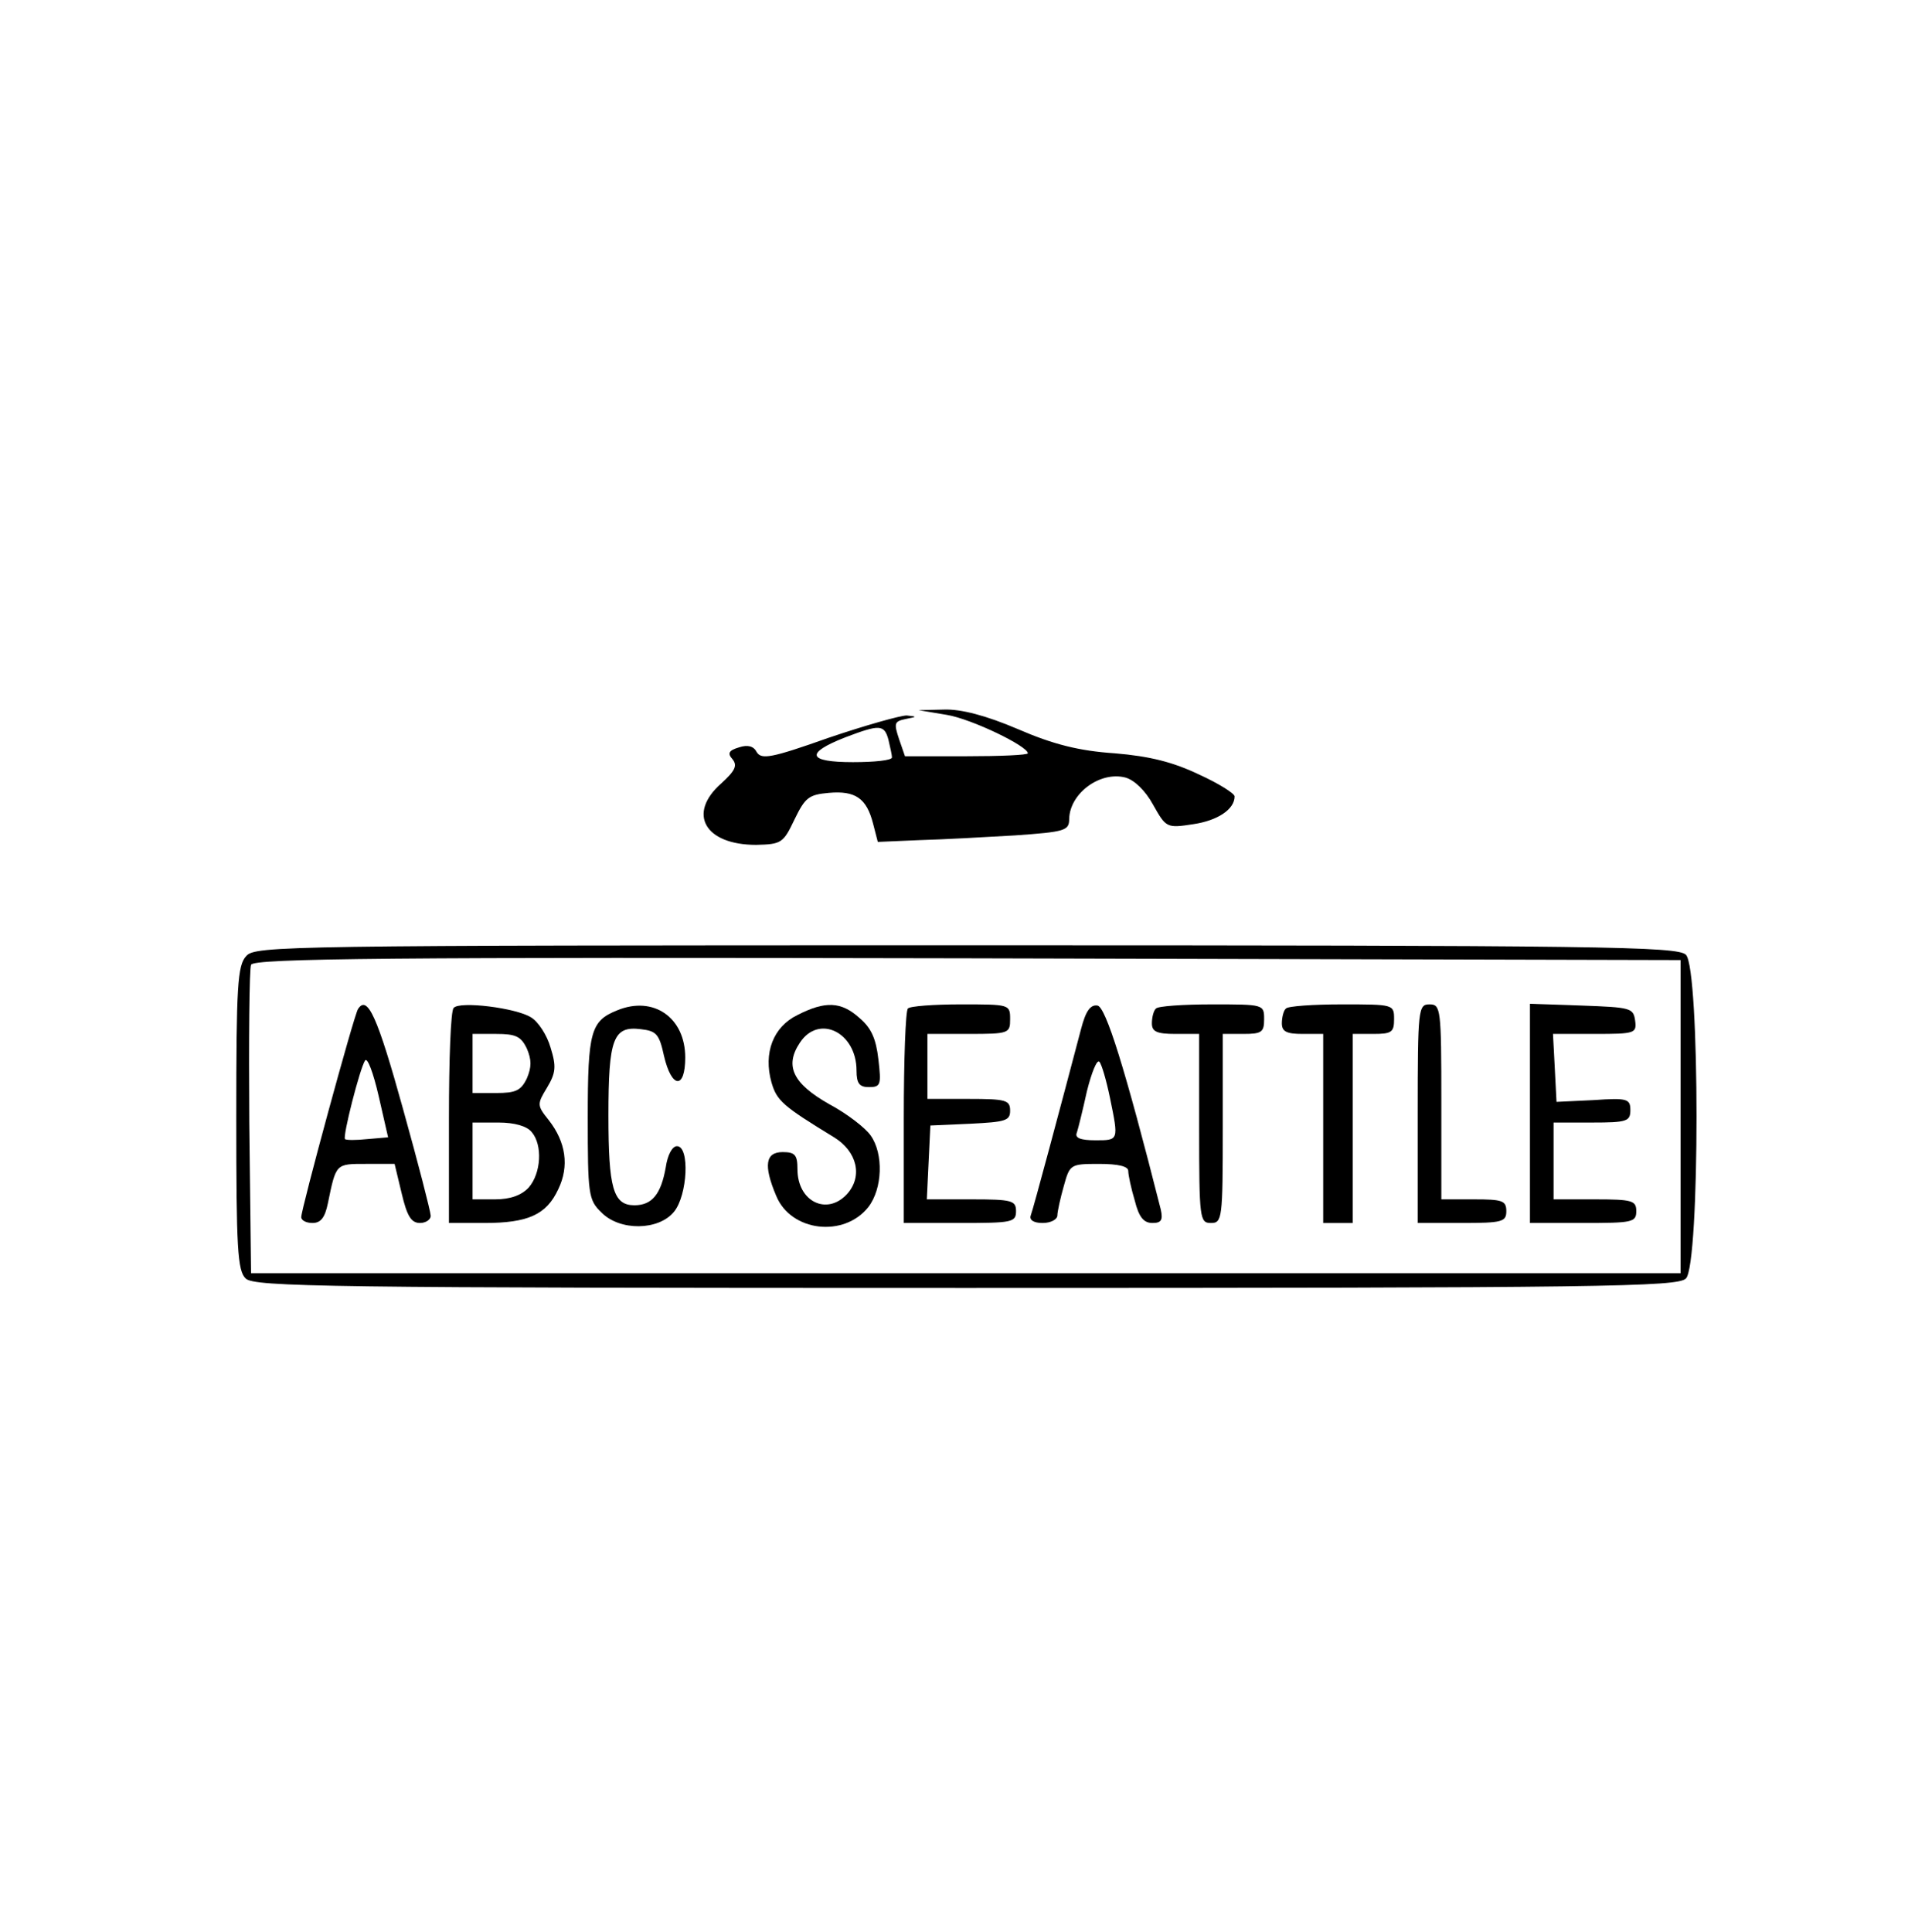 <?xml version="1.0" standalone="no"?>
<!DOCTYPE svg PUBLIC "-//W3C//DTD SVG 20010904//EN"
 "http://www.w3.org/TR/2001/REC-SVG-20010904/DTD/svg10.dtd">
<svg version="1.0" xmlns="http://www.w3.org/2000/svg"
 width="323pt" height="327pt" viewBox="0 0 323 327"
 preserveAspectRatio="xMidYMid meet">

<g transform="translate(0,327) scale(0.1,-0.1)"
fill="#000000" stroke="none">
<path d="M1603 2060 c42 -7 137 -53 137 -65 0 -3 -47 -5 -104 -5 l-104 0 -10
29 c-9 27 -8 30 11 34 20 4 20 4 2 6 -11 0 -71 -17 -133 -38 -96 -34 -113 -37
-121 -24 -5 10 -15 13 -30 8 -17 -5 -20 -10 -11 -20 9 -11 4 -20 -19 -41 -58
-51 -28 -104 59 -104 43 1 46 3 65 43 18 37 24 42 58 45 45 4 64 -9 75 -52 l8
-31 70 3 c38 1 111 5 162 8 85 6 92 8 92 28 1 43 52 81 95 70 15 -4 34 -22 47
-46 22 -39 23 -40 68 -33 41 6 70 25 70 47 0 5 -27 22 -60 37 -44 21 -83 31
-143 36 -60 4 -104 15 -164 41 -54 23 -96 34 -125 33 l-43 -1 48 -8z m-99 -42
c3 -13 6 -26 6 -30 0 -5 -30 -8 -66 -8 -77 0 -82 15 -13 42 58 22 66 22 73 -4z"/>
<path d="M417 1652 c-15 -16 -17 -50 -17 -275 0 -219 2 -258 16 -271 14 -14
138 -16 1219 -16 1081 0 1205 2 1219 16 24 23 24 525 0 548 -14 14 -138 16
-1218 16 -1153 0 -1204 -1 -1219 -18z m2428 -272 l0 -265 -1210 0 -1210 0 -3
255 c-1 140 0 260 3 267 3 11 243 13 1212 11 l1208 -3 0 -265z"/>
<path d="M606 1562 c-7 -11 -96 -338 -96 -352 0 -6 9 -10 19 -10 14 0 21 9 26
33 14 68 13 67 65 67 l48 0 12 -50 c9 -38 16 -50 31 -50 10 0 19 6 18 13 0 6
-21 88 -47 181 -43 155 -60 193 -76 168z m16 -220 c-19 -2 -36 -2 -38 0 -4 5
25 119 34 133 4 6 14 -21 23 -60 l16 -70 -35 -3z"/>
<path d="M768 1564 c-5 -4 -8 -88 -8 -186 l0 -178 60 0 c74 0 105 14 125 57
19 39 13 80 -16 117 -20 25 -20 27 -3 55 15 25 16 36 6 68 -6 21 -21 44 -33
51 -25 16 -121 28 -131 16z m124 -69 c8 -19 8 -31 0 -50 -10 -21 -19 -25 -52
-25 l-40 0 0 50 0 50 40 0 c33 0 42 -4 52 -25z m8 -141 c19 -22 16 -70 -5 -94
-12 -13 -31 -20 -57 -20 l-38 0 0 65 0 65 44 0 c27 0 48 -6 56 -16z"/>
<path d="M1045 1560 c-45 -18 -50 -36 -50 -181 0 -130 1 -140 23 -161 31 -32
97 -31 123 1 23 28 27 111 5 111 -8 0 -16 -15 -19 -36 -8 -45 -23 -64 -53 -64
-36 0 -44 29 -44 152 0 130 8 152 55 146 26 -3 31 -8 39 -45 13 -56 36 -57 36
-3 0 68 -54 105 -115 80z"/>
<path d="M1350 1552 c-41 -20 -58 -64 -44 -114 9 -31 19 -40 106 -93 39 -24
49 -66 22 -96 -34 -37 -84 -13 -84 42 0 24 -4 29 -25 29 -29 0 -33 -22 -11
-74 25 -61 115 -71 156 -19 24 31 26 90 4 121 -9 13 -40 37 -70 53 -62 35 -76
65 -50 104 32 49 96 18 96 -47 0 -22 5 -28 21 -28 20 0 21 4 16 47 -4 35 -12
53 -32 70 -31 28 -58 29 -105 5z"/>
<path d="M1537 1563 c-4 -3 -7 -87 -7 -185 l0 -178 95 0 c88 0 95 1 95 20 0
18 -7 20 -75 20 l-76 0 3 63 3 62 68 3 c59 3 67 5 67 22 0 18 -7 20 -70 20
l-70 0 0 55 0 55 70 0 c68 0 70 1 70 25 0 25 -1 25 -83 25 -46 0 -87 -3 -90
-7z"/>
<path d="M1830 1528 c-34 -129 -81 -305 -85 -315 -3 -8 5 -13 20 -13 14 0 25
6 25 13 0 6 5 29 11 50 10 36 11 37 59 37 33 0 50 -4 50 -12 0 -7 5 -30 11
-50 7 -28 15 -38 30 -38 15 0 18 5 14 23 -61 241 -93 342 -107 345 -12 2 -20
-9 -28 -40z m49 -116 c15 -73 15 -72 -25 -72 -25 0 -35 4 -31 13 2 6 10 38 17
70 8 32 17 54 21 50 4 -4 12 -32 18 -61z"/>
<path d="M1957 1563 c-4 -3 -7 -15 -7 -25 0 -14 8 -18 40 -18 l40 0 0 -160 c0
-153 1 -160 20 -160 19 0 20 7 20 160 l0 160 35 0 c31 0 35 3 35 25 0 25 -1
25 -88 25 -49 0 -92 -3 -95 -7z"/>
<path d="M2177 1563 c-4 -3 -7 -15 -7 -25 0 -14 8 -18 35 -18 l35 0 0 -160 0
-160 25 0 25 0 0 160 0 160 35 0 c31 0 35 3 35 25 0 25 -1 25 -88 25 -49 0
-92 -3 -95 -7z"/>
<path d="M2400 1385 l0 -185 75 0 c68 0 75 2 75 20 0 18 -7 20 -55 20 l-55 0
0 165 c0 158 -1 165 -20 165 -19 0 -20 -7 -20 -185z"/>
<path d="M2590 1385 l0 -185 90 0 c83 0 90 1 90 20 0 18 -7 20 -70 20 l-70 0
0 65 0 65 65 0 c59 0 65 2 65 21 0 19 -5 21 -62 17 l-63 -3 -3 58 -3 57 71 0
c68 0 71 1 68 23 -3 21 -8 22 -90 25 l-88 3 0 -186z"/>
</g>
</svg>